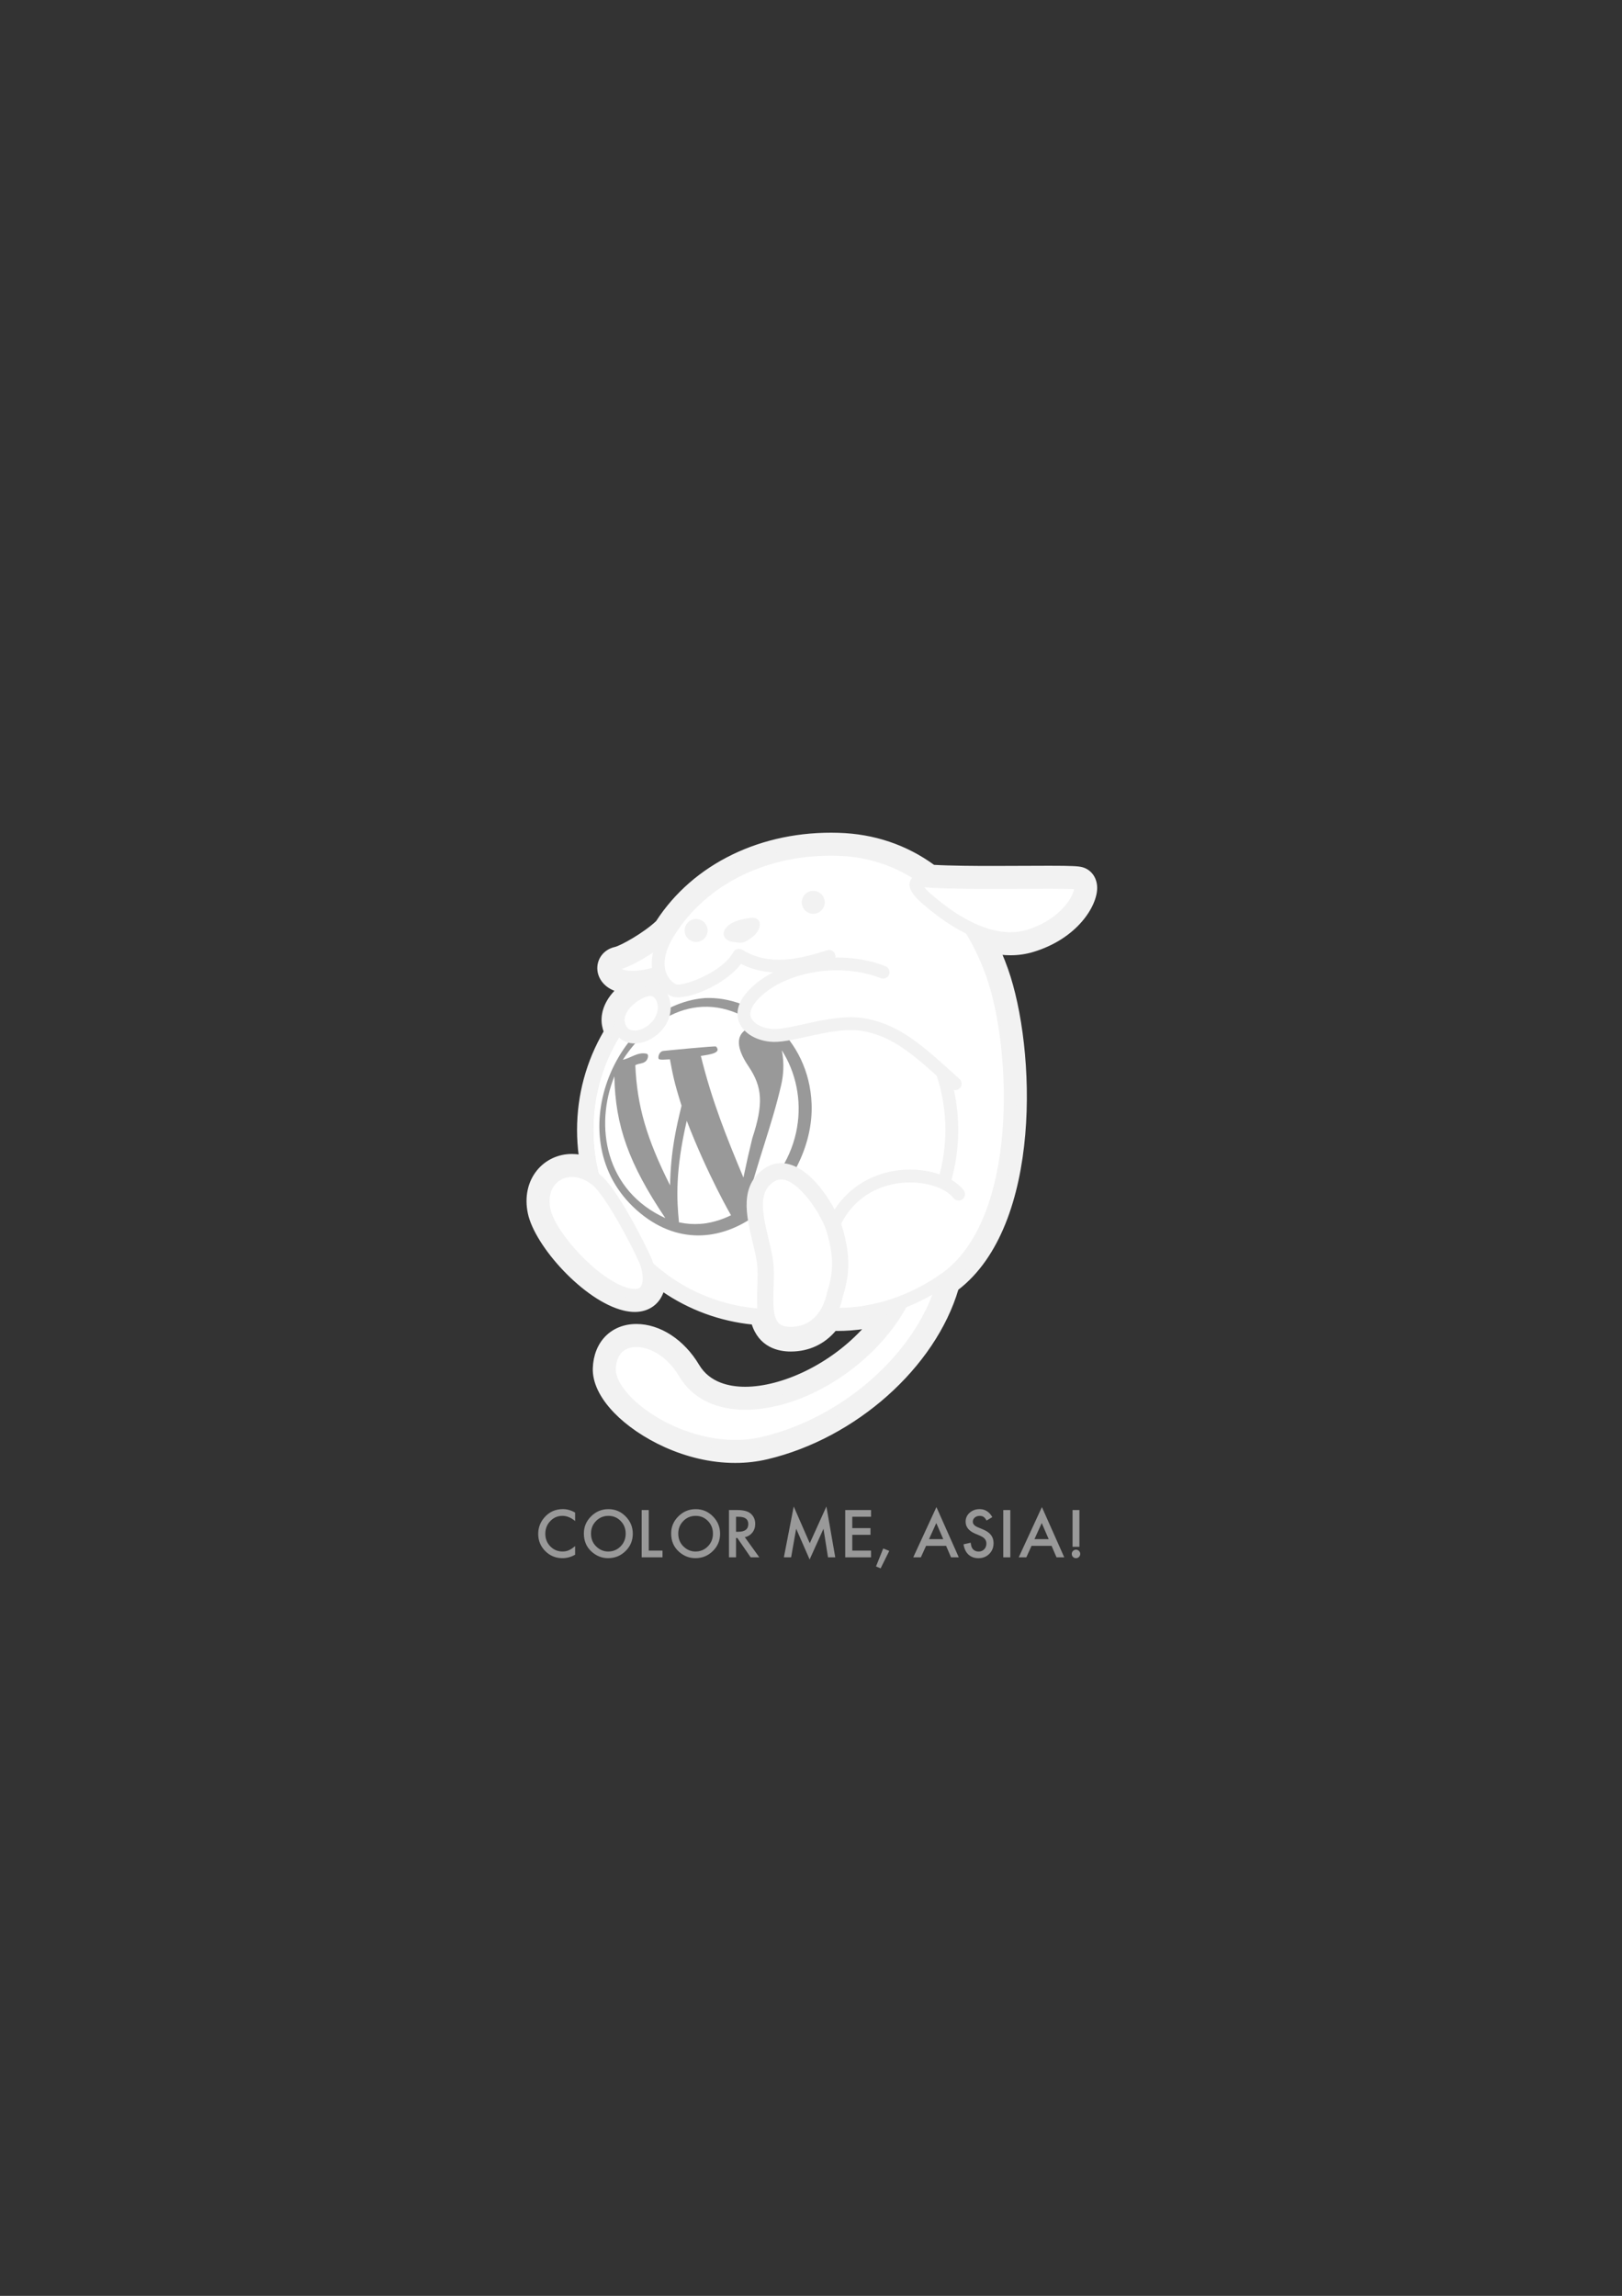 <?xml version="1.0" encoding="utf-8"?>
<!-- Generator: Adobe Illustrator 23.0.6, SVG Export Plug-In . SVG Version: 6.00 Build 0)  -->
<svg version="1.1" id="レイヤー_1" xmlns="http://www.w3.org/2000/svg" xmlns:xlink="http://www.w3.org/1999/xlink" x="0px"
	 y="0px" viewBox="0 0 595 842" style="enable-background:new 0 0 595 842;" xml:space="preserve">
<rect x="0" y="0" width="595" height="842" fill="#333333" stroke="none"/>
<style type="text/css">
	.st0{clip-path:url(#SVGID_2_);}
	.st1{clip-path:url(#SVGID_4_);}
	.st2{clip-path:url(#SVGID_6_);fill:#F2F2F2;stroke:#F2F2F2;stroke-miterlimit:10;}
	.st3{clip-path:url(#SVGID_8_);fill:#F2F2F2;stroke:#F2F2F2;stroke-miterlimit:10;}
	.st4{clip-path:url(#SVGID_10_);fill:#FFFFFF;}
	.st5{clip-path:url(#SVGID_12_);fill:#FFFFFF;}
	.st6{clip-path:url(#SVGID_14_);fill:#999999;}
	.st7{clip-path:url(#SVGID_16_);fill:#FFFFFF;}
	.st8{clip-path:url(#SVGID_18_);fill:#FFFFFF;}
	.st9{clip-path:url(#SVGID_20_);fill:#F2F2F2;stroke:#F2F2F2;stroke-miterlimit:10;}
	.st10{clip-path:url(#SVGID_22_);fill:#F2F2F2;stroke:#F2F2F2;stroke-miterlimit:10;}
	.st11{clip-path:url(#SVGID_24_);fill:#FFFFFF;}
	.st12{clip-path:url(#SVGID_26_);fill:#F2F2F2;stroke:#F2F2F2;stroke-miterlimit:10;}
	.st13{clip-path:url(#SVGID_28_);fill:#F2F2F2;stroke:#F2F2F2;stroke-miterlimit:10;}
	.st14{clip-path:url(#SVGID_30_);fill:#F2F2F2;stroke:#F2F2F2;stroke-miterlimit:10;}
	.st15{clip-path:url(#SVGID_32_);fill:#FFFFFF;}
	.st16{clip-path:url(#SVGID_34_);fill:#F2F2F2;stroke:#F2F2F2;stroke-miterlimit:10;}
	.st17{clip-path:url(#SVGID_36_);fill:#F2F2F2;stroke:#F2F2F2;stroke-miterlimit:10;}
	.st18{clip-path:url(#SVGID_38_);fill:#F2F2F2;stroke:#F2F2F2;stroke-miterlimit:10;}
	.st19{clip-path:url(#SVGID_40_);fill:#F2F2F2;stroke:#F2F2F2;stroke-miterlimit:10;}
	.st20{clip-path:url(#SVGID_42_);fill:#F2F2F2;stroke:#F2F2F2;stroke-miterlimit:10;}
	.st21{clip-path:url(#SVGID_44_);fill:#F2F2F2;stroke:#F2F2F2;stroke-miterlimit:10;}
	.st22{clip-path:url(#SVGID_46_);fill:#F2F2F2;stroke:#F2F2F2;stroke-miterlimit:10;}
	.st23{clip-path:url(#SVGID_48_);fill:#FFFFFF;}
	.st24{clip-path:url(#SVGID_50_);fill:#F2F2F2;stroke:#F2F2F2;stroke-miterlimit:10;}
	.st25{clip-path:url(#SVGID_54_);fill:#FFFFFF;}
	.st26{clip-path:url(#SVGID_56_);fill:#F2F2F2;stroke:#F2F2F2;stroke-miterlimit:10;}
	.st27{clip-path:url(#SVGID_60_);fill:#FFFFFF;}
	.st28{clip-path:url(#SVGID_62_);fill:#F2F2F2;stroke:#F2F2F2;stroke-miterlimit:10;}
	.st29{fill:#999999;}
</style>
<g>
	<defs>
		<rect id="SVGID_1_" width="595" height="842"/>
	</defs>
	<clipPath id="SVGID_2_">
		<use xlink:href="#SVGID_1_"  style="overflow:visible;"/>
	</clipPath>
	<g class="st0">
		<defs>
			<rect id="SVGID_3_" y="24.33" width="595" height="793.34"/>
		</defs>
		<clipPath id="SVGID_4_">
			<use xlink:href="#SVGID_3_"  style="overflow:visible;"/>
		</clipPath>
		<g class="st1">
			<defs>
				<rect id="SVGID_5_" y="24.33" width="595" height="793.34"/>
			</defs>
			<clipPath id="SVGID_6_">
				<use xlink:href="#SVGID_5_"  style="overflow:visible;"/>
			</clipPath>
			<path class="st2" d="M280.81,474.22c0.72,0,1.44,0.14,2.13,0.43c1.94,0.8,3.26,2.62,3.43,4.71c0.36,4.65,1.41,4.65,3.69,4.65
				c3.87,0,6.63-1.59,8.69-5c1.09-1.8,3.1-2.84,5.19-2.68c1.12,0.08,2.28,0.12,3.46,0.12c5.42,0,13.93-0.88,23.73-5.09
				c2.73-1.17,5.9,0.01,7.21,2.68c0.1,0.21,0.19,0.43,0.27,0.65c0.9-2.24,1.66-4.49,2.25-6.76c0.34-1.29,1.13-2.42,2.24-3.18
				c26.44-18.21,25.17-78.67,15.67-105.52c-2.01-5.68-4.53-10.97-7.5-15.72c-1.31-2.1-1.08-4.81,0.57-6.66
				c1.65-1.84,4.31-2.39,6.55-1.33c4.44,2.1,8.57,3.17,12.28,3.17c1.74,0,3.41-0.24,4.98-0.71c7.01-2.1,11.19-5.88,13.34-8.79
				c-1.11-0.01-2.45-0.02-4.05-0.02c-2.71,0-5.8,0.02-9.08,0.03c-3.74,0.02-7.73,0.04-11.72,0.04c-7.11,0-17.34-0.06-24.08-0.54
				c-1.09-0.08-2.13-0.48-3-1.14c-8.6-6.62-18.63-10.14-29.81-10.48c-0.83-0.03-1.65-0.04-2.47-0.04
				c-23.31,0-43.72,10.32-54.62,27.6c-0.22,0.35-0.48,0.68-0.78,0.97c-1.4,1.41-3.2,2.91-5.17,4.37c1.54,0.85,2.64,2.41,2.85,4.24
				c0.3,2.65,2,3.67,2.19,3.78c2.5,1.4,3.54,4.46,2.4,7.09c-1.13,2.59-4,3.92-6.69,3.13c0,0-0.01,0-0.01,0.01
				c-1.93,1.61-4.67,1.72-6.71,0.33c-1.15,0.3-3.4,1.56-4.89,3.4c-0.85,1.06-1.07,1.86-1.02,2.15c0.06,0.34,0.16,0.54,0.22,0.61
				c1.72,1.88,1.95,4.69,0.56,6.82c-6.4,9.78-9.78,21.14-9.78,32.85c0,6.47,1.04,12.88,3.09,19.03c0.86,2.55-0.23,5.35-2.59,6.65
				c-2.35,1.3-5.3,0.73-7.01-1.35c-0.94-1.15-1.46-1.59-1.64-1.73c-1.8-1.39-3.67-2.12-5.39-2.12c-1.53,0-2.86,0.6-3.75,1.69
				c-1.16,1.42-1.51,3.56-1,6.04c1.64,7.94,16.92,24.41,26.41,26.69c0.46,0.11,0.81,0.17,1.07,0.19c0.12-1.18-0.2-3.41-0.87-4.92
				c-0.37-0.86-0.88-1.95-1.48-3.19c-1.21-2.49-0.41-5.49,1.88-7.04c2.28-1.56,5.36-1.21,7.24,0.82
				c10.56,11.43,24.79,18.23,40.21,19.23C279.92,474.28,280.37,474.22,280.81,474.22z M233.45,497.23c-1.79,0-4.19,0.51-4.33,4.93
				c-0.05,1.49,1.13,4.34,4.58,7.9c6.9,7.13,21.11,14.81,36,14.81c3.16,0,6.24-0.35,9.16-1.04c23.38-5.54,45.34-22.42,56.29-41.97
				l-0.51,0.27c-12.6,21.83-38.66,38.11-61.3,38.11l0,0c-12.08,0-21.64-4.88-26.91-13.75C242.62,500.09,237.17,497.23,233.45,497.23
				z M269.7,536.03c-18.23,0-35.25-9.15-44.02-18.21c-5.21-5.38-7.88-10.92-7.72-16.02c0.31-9.4,6.53-15.73,15.49-15.73
				c8.52,0,17.17,5.64,22.57,14.72c4.08,6.86,11.67,8.3,17.32,8.3l0,0c13.4,0,31.61-8.14,44.21-22.28c-3.94,0.6-7.38,0.8-10.15,0.8
				c-0.36,0-0.73-0.01-1.09-0.01c-4.04,4.9-9.7,7.57-16.25,7.57c-4.34,0-11.3-1.41-13.9-9.88c-11.97-1.21-23.27-5.38-33.04-12.12
				c-0.31,1.01-0.75,2-1.35,2.93c-1.92,2.93-5.09,4.55-8.92,4.55c-1.24,0-2.59-0.17-4-0.51c-14.32-3.44-32.28-23.43-34.74-35.29
				c-1.2-5.82-0.04-11.27,3.28-15.34c3-3.69,7.52-5.8,12.4-5.8c1.01,0,2.03,0.09,3.03,0.26c-0.43-3.17-0.64-6.37-0.64-9.58
				c0-12.74,3.37-25.13,9.78-36.04c-0.25-0.69-0.45-1.42-0.6-2.19c-0.71-3.8,0.53-7.86,3.49-11.43c0.45-0.54,0.93-1.06,1.44-1.55
				c-4.37-1.44-6.33-4.54-6.64-7.3c-0.42-3.82,2.1-7.23,5.99-8.09c2.31-0.52,10.88-5.33,15.44-9.67
				c13.49-20.9,38.39-33.05,66.51-32.19c12.98,0.39,24.7,4.34,34.88,11.74c6.36,0.37,15.29,0.41,21.67,0.41
				c3.97,0,7.94-0.02,11.67-0.04c3.3-0.01,6.4-0.03,9.13-0.03c8.45,0,10.55,0.16,11.84,0.48c3.07,0.77,5.11,3.49,5.19,6.94
				c0.15,6.52-7.09,18.42-23.12,23.23c-2.6,0.78-5.35,1.18-8.18,1.18c-1.21,0-2.44-0.07-3.68-0.22c0.82,1.92,1.59,3.88,2.3,5.89
				c10.21,28.88,12.66,93.64-18.18,117.2c-8.42,28.46-37.37,54.32-69.68,61.97C277.68,535.57,273.73,536.03,269.7,536.03z"/>
		</g>
	</g>
	<g class="st0">
		<defs>
			<rect id="SVGID_7_" y="24.33" width="595" height="793.34"/>
		</defs>
		<clipPath id="SVGID_8_">
			<use xlink:href="#SVGID_7_"  style="overflow:visible;"/>
		</clipPath>
		<path class="st3" d="M280.54,481.88c-0.02,0-0.05,0-0.08,0c-36.2-1.58-64.57-31.22-64.57-67.49c0-21.45,9.85-41.15,27.02-54.05
			c0.82-0.61,1.99-0.45,2.61,0.37c0.61,0.82,0.45,1.99-0.37,2.6c-16.23,12.19-25.54,30.81-25.54,51.08
			c0,34.27,26.8,62.28,61.02,63.77c1.02,0.05,1.82,0.91,1.77,1.94C282.36,481.1,281.54,481.88,280.54,481.88z"/>
	</g>
	<g class="st0">
		<defs>
			<rect id="SVGID_9_" y="24.33" width="595" height="793.34"/>
		</defs>
		<clipPath id="SVGID_10_">
			<use xlink:href="#SVGID_9_"  style="overflow:visible;"/>
		</clipPath>
		<path class="st4" d="M280.54,480.02c-34.93-1.52-62.79-30.32-62.79-65.63c0-21.49,10.32-40.57,26.28-52.56
			c11.32,5.87,20.22-4.9,27.25-10.05c20.13,5.15,52.55,2.16,74.52,41.83c3.33,6.02,3.35,13.52,3.35,20.78
			c0,6.52-0.95,12.82-2.72,18.77c-16.14-5.97-35.34,1.52-40.96,16.04C294.69,468.4,280.54,480.02,280.54,480.02z"/>
	</g>
	<g class="st0">
		<defs>
			<rect id="SVGID_11_" y="24.33" width="595" height="793.34"/>
		</defs>
		<clipPath id="SVGID_12_">
			<use xlink:href="#SVGID_11_"  style="overflow:visible;"/>
		</clipPath>
		<path class="st5" d="M312.17,409.84c0-27.79-22.31-50.35-49.99-50.8c-5.16,3.71-11.08,6.3-17.88,2.92
			c-0.27,0.1-0.54,0.19-0.81,0.29c-15.64,12.01-25.74,30.89-25.74,52.14c0,11.65,3.05,22.58,8.37,32.07
			c9.14,8.79,21.55,14.21,35.23,14.21C289.42,460.67,312.17,437.91,312.17,409.84z"/>
	</g>
	<g class="st0">
		<defs>
			<rect id="SVGID_13_" y="24.33" width="595" height="793.34"/>
		</defs>
		<clipPath id="SVGID_14_">
			<use xlink:href="#SVGID_13_"  style="overflow:visible;"/>
		</clipPath>
		<path class="st6" d="M258.49,366.04c-32.68,2.69-53.9,51.94-25,77.71c29.3,26.11,65.48-7.63,64.23-38.94
			C296.75,380.53,276.66,365.16,258.49,366.04 M228.48,388.66c9.94-15.31,28.96-27.76,49.83-12.47c-0.14-0.01-13.38,0.6-3.76,14.84
			c5.2,7.69,5.54,13.86,1.42,26.41c-1.48,6.19-1.93,8.06-3.26,14.43c-6.35-15.18-11.53-28.1-15.62-44.62
			c3.59-0.53,7.67-1.13,5.58-3.44c-0.27-0.29-19.22,1.59-19.4,1.62c-1.46,0.25-1.71,1.96-1.72,1.98c-0.15,1.35,0.1,1.33,4.2,1.09
			c1.09,5.83,1.58,8.49,4.26,17.01c-1.94,8.04-3.94,16.35-4.21,29.21c-8.64-17.19-12.1-29.13-12.75-44.06
			c1.22-0.74,2.86-0.45,3.94-1.56c0.74-0.76,1.1-2.46,0.18-2.66C233.9,385.73,231.41,388.05,228.48,388.66 M273.88,442.27
			c3.49-15.06,9.3-29.46,12.72-44.54c0.66-2.92,1.23-7.46,0.2-12.52C296.98,401.12,295.81,425.82,273.88,442.27 M244.06,446.73
			c-22.03-10.01-26.07-33.74-18.68-52.01C225.66,412.8,230.72,426.89,244.06,446.73 M256.97,448.85c-2.81,0.18-5.1,0.02-7.9-0.56
			c-0.85-8.41-1.39-18.92,2.85-37.24c7.7,19.94,16.18,34.56,16.24,34.64C266.72,446.38,262.33,448.47,256.97,448.85"/>
	</g>
	<g class="st0">
		<defs>
			<rect id="SVGID_15_" y="24.33" width="595" height="793.34"/>
		</defs>
		<clipPath id="SVGID_16_">
			<use xlink:href="#SVGID_15_"  style="overflow:visible;"/>
		</clipPath>
		<path class="st7" d="M240.89,356.95c-16.11,4.55-17.76-2.89-14.04-3.71c3.71-0.83,13.63-6.62,18.59-11.57L240.89,356.95z"/>
	</g>
	<g class="st0">
		<defs>
			<rect id="SVGID_17_" y="24.33" width="595" height="793.34"/>
		</defs>
		<clipPath id="SVGID_18_">
			<use xlink:href="#SVGID_17_"  style="overflow:visible;"/>
		</clipPath>
		<path class="st8" d="M346.26,469.34c-7.03,26.86-34.71,52.48-66.11,59.92c-27.02,6.39-57.02-14.46-56.61-27.27
			c0.47-14.43,18.59-13.64,27.68,1.65c13.93,23.42,61.57,7.02,79.34-25.62L346.26,469.34z"/>
	</g>
	<g class="st0">
		<defs>
			<rect id="SVGID_19_" y="24.33" width="595" height="793.34"/>
		</defs>
		<clipPath id="SVGID_20_">
			<use xlink:href="#SVGID_19_"  style="overflow:visible;"/>
		</clipPath>
		<path class="st9" d="M244.03,361.83c-0.18,0.13-0.36,0.28-0.54,0.42c0.27-0.1,0.54-0.19,0.81-0.29
			C244.21,361.91,244.12,361.88,244.03,361.83z"/>
	</g>
	<g class="st0">
		<defs>
			<rect id="SVGID_21_" y="24.33" width="595" height="793.34"/>
		</defs>
		<clipPath id="SVGID_22_">
			<use xlink:href="#SVGID_21_"  style="overflow:visible;"/>
		</clipPath>
		<path class="st10" d="M262.18,359.04c-0.28,0-0.55-0.02-0.83-0.02c-5.98,0-11.72,1.04-17.05,2.94
			C251.1,365.34,257.02,362.75,262.18,359.04z"/>
	</g>
	<g class="st0">
		<defs>
			<rect id="SVGID_23_" y="24.33" width="595" height="793.34"/>
		</defs>
		<clipPath id="SVGID_24_">
			<use xlink:href="#SVGID_23_"  style="overflow:visible;"/>
		</clipPath>
		<path class="st11" d="M302.87,481.84c10.08,0.9,26.64-0.97,43.39-12.5c30.22-20.81,27.27-85.11,17.77-111.97
			c-9.51-26.86-29.34-45.04-56.61-45.87c-27.27-0.82-50,11.16-61.98,30.17c-8.08,12.82-2.07,19.83,1.65,21.48
			c3.72,1.66,19.42-4.54,23.97-12.81c10.74,6.61,22.72,3.72,33.05,0.42l19.84,5.78c-15.71-6.2-35.54-2.48-45.87,6.61
			c-10.33,9.09-3.3,15.71,4.55,16.53c7.85,0.83,23.13-6.2,35.12-3.72c11.98,2.48,15.66,6.87,28.47,18.44c0,0,7.02,28.1,0,38.88
			c-12.18-7.03-34.2,0.93-40.75,15.92L302.87,481.84z"/>
	</g>
	<g class="st0">
		<defs>
			<rect id="SVGID_25_" y="24.33" width="595" height="793.34"/>
		</defs>
		<clipPath id="SVGID_26_">
			<use xlink:href="#SVGID_25_"  style="overflow:visible;"/>
		</clipPath>
		<path class="st12" d="M346.43,435.02c-0.18,0-0.35-0.03-0.53-0.08c-0.98-0.29-1.54-1.33-1.25-2.31
			c1.75-5.89,2.64-12.03,2.64-18.24c0-6.91-1.1-13.7-3.26-20.19c-0.32-0.98,0.2-2.03,1.18-2.35c0.97-0.33,2.03,0.2,2.35,1.17
			c2.29,6.87,3.45,14.06,3.45,21.37c0,6.57-0.94,13.07-2.8,19.3C347.97,434.5,347.23,435.02,346.43,435.02z"/>
	</g>
	<g class="st0">
		<defs>
			<rect id="SVGID_27_" y="24.33" width="595" height="793.34"/>
		</defs>
		<clipPath id="SVGID_28_">
			<use xlink:href="#SVGID_27_"  style="overflow:visible;"/>
		</clipPath>
		<path class="st13" d="M306.18,450.13c-0.28,0-0.56-0.06-0.82-0.19c-0.92-0.45-1.3-1.57-0.85-2.49
			c4.99-10.18,14.4-16.68,25.8-17.84c9.41-0.95,18.78,2.01,22.79,7.19c0.63,0.82,0.48,1.99-0.33,2.61
			c-0.82,0.63-1.99,0.48-2.61-0.33c-3.22-4.16-11.39-6.58-19.48-5.77c-5.93,0.61-16.79,3.45-22.83,15.78
			C307.52,449.75,306.86,450.13,306.18,450.13z"/>
	</g>
	<g class="st0">
		<defs>
			<rect id="SVGID_29_" y="24.33" width="595" height="793.34"/>
		</defs>
		<clipPath id="SVGID_30_">
			<use xlink:href="#SVGID_29_"  style="overflow:visible;"/>
		</clipPath>
		<path class="st14" d="M307.34,483.89c-1.86,0-3.42-0.09-4.63-0.2c-1.02-0.09-1.78-0.99-1.69-2.01c0.09-1.03,1.02-1.78,2.02-1.69
			c6.52,0.57,23.68,0.55,42.17-12.18c29.1-20.03,26.54-83.06,17.07-109.82c-9.77-27.6-29.79-43.87-54.92-44.63
			c-25.73-0.78-48.29,10.18-60.35,29.3c-3.29,5.23-4.43,9.98-3.29,13.75c0.83,2.74,2.75,4.43,4.13,5.04
			c2.34,1.05,17.25-4.13,21.58-12c0.25-0.45,0.66-0.77,1.15-0.9c0.5-0.13,1.02-0.06,1.45,0.21c10.17,6.26,21.61,3.4,31.52,0.23
			c0.98-0.31,2.02,0.22,2.34,1.2c0.31,0.98-0.23,2.03-1.21,2.34c-10.93,3.5-22.46,5.91-33.01,0.31
			c-5.86,8.15-20.75,14.05-25.33,12.01c-2.2-0.98-4.98-3.42-6.18-7.36c-1.02-3.37-1.21-9.02,3.71-16.81
			c12.77-20.25,36.54-31.86,63.61-31.03c26.74,0.81,48,17.97,58.3,47.1c4.46,12.59,8.07,35.72,6.12,59.03
			c-1.56,18.48-7.08,43.05-24.58,55.1C331.25,481.94,316.06,483.89,307.34,483.89z"/>
	</g>
	<g class="st0">
		<defs>
			<rect id="SVGID_31_" y="24.33" width="595" height="793.34"/>
		</defs>
		<clipPath id="SVGID_32_">
			<use xlink:href="#SVGID_31_"  style="overflow:visible;"/>
		</clipPath>
		<path class="st15" d="M339.65,323.07c-7.43-0.6-1.66,4.96,0.82,7.03c2.48,2.06,20.25,18.18,36.78,13.22
			c16.53-4.96,21.49-18.59,18.18-19.42C392.12,323.07,354.94,324.31,339.65,323.07z"/>
	</g>
	<g class="st0">
		<defs>
			<rect id="SVGID_33_" y="24.33" width="595" height="793.34"/>
		</defs>
		<clipPath id="SVGID_34_">
			<use xlink:href="#SVGID_33_"  style="overflow:visible;"/>
		</clipPath>
		<path class="st16" d="M338.09,324.91c0.49,0.79,1.67,2.18,3.57,3.76l0.48,0.4c12.92,11.02,22.64,13.33,28.53,13.33l0,0
			c2.1,0,4.13-0.29,6.05-0.86c9.07-2.72,14.64-8.35,16.83-12.7c0.82-1.63,0.99-2.7,0.99-3.2c-1.24-0.13-4.45-0.19-9.57-0.19
			c-2.73,0-5.83,0.02-9.13,0.03c-3.75,0.02-7.76,0.04-11.76,0.04c-7.4,0-18.01-0.06-24.58-0.59
			C338.92,324.88,338.42,324.88,338.09,324.91z M370.67,346.12L370.67,346.12c-6.51,0-17.16-2.47-30.94-14.22l-0.45-0.37
			c-6.09-5.08-5.25-7.4-4.97-8.16c0.52-1.46,1.98-2.2,4.3-2.2c0.36,0,0.75,0.02,1.19,0.05c6.44,0.52,16.94,0.58,24.28,0.58
			c3.99,0,7.99-0.02,11.74-0.03c3.31-0.02,6.42-0.04,9.15-0.04c7.87,0,10.01,0.14,10.91,0.37c1.44,0.36,2.33,1.64,2.37,3.41
			c0.11,4.51-5.96,15.24-20.47,19.59C375.52,345.78,373.13,346.12,370.67,346.12z"/>
	</g>
	<g class="st0">
		<defs>
			<rect id="SVGID_35_" y="24.33" width="595" height="793.34"/>
		</defs>
		<clipPath id="SVGID_36_">
			<use xlink:href="#SVGID_35_"  style="overflow:visible;"/>
		</clipPath>
		<path class="st17" d="M231.92,360.28c-4.21,0-6.31-1.27-7.32-2.29c-1.1-1.12-1.52-2.59-1.13-3.93c0.39-1.33,1.5-2.31,2.97-2.64
			c3.21-0.71,12.8-6.18,17.68-11.07c0.73-0.72,1.91-0.72,2.63,0c0.73,0.73,0.73,1.91,0,2.63c-5.12,5.12-15.33,11.14-19.5,12.07
			c-0.17,0.04-0.23,0.1-0.23,0.1c0.02-0.01,0.13,0.2,0.54,0.48c0.77,0.52,3.98,2.03,12.83-0.46c0.99-0.28,2.02,0.29,2.3,1.28
			c0.28,0.99-0.3,2.02-1.29,2.3C237.42,359.86,234.33,360.28,231.92,360.28z"/>
	</g>
	<g class="st0">
		<defs>
			<rect id="SVGID_37_" y="24.33" width="595" height="793.34"/>
		</defs>
		<clipPath id="SVGID_38_">
			<use xlink:href="#SVGID_37_"  style="overflow:visible;"/>
		</clipPath>
		<path class="st18" d="M267.75,339.6c-2.96,2.22-2.06,4.96,1.24,5.37c3.31,0.42,3.56,0.63,6.61-1.65c3.31-2.48,3.72-6.61,0-6.2
			C271.88,337.54,269.4,338.36,267.75,339.6z"/>
	</g>
	<g class="st0">
		<defs>
			<rect id="SVGID_39_" y="24.33" width="595" height="793.34"/>
		</defs>
		<clipPath id="SVGID_40_">
			<use xlink:href="#SVGID_39_"  style="overflow:visible;"/>
		</clipPath>
		<path class="st19" d="M259.07,341.25c0,2.06-1.66,3.72-3.71,3.72c-2.06,0-3.72-1.66-3.72-3.72c0-2.05,1.66-3.71,3.72-3.71
			C257.41,337.54,259.07,339.2,259.07,341.25z"/>
	</g>
	<g class="st0">
		<defs>
			<rect id="SVGID_41_" y="24.33" width="595" height="793.34"/>
		</defs>
		<clipPath id="SVGID_42_">
			<use xlink:href="#SVGID_41_"  style="overflow:visible;"/>
		</clipPath>
		<path class="st20" d="M302.05,330.92c0,2.06-1.67,3.72-3.72,3.72c-2.06,0-3.72-1.66-3.72-3.72c0-2.05,1.66-3.71,3.72-3.71
			C300.38,327.21,302.05,328.87,302.05,330.92z"/>
	</g>
	<g class="st0">
		<defs>
			<rect id="SVGID_43_" y="24.33" width="595" height="793.34"/>
		</defs>
		<clipPath id="SVGID_44_">
			<use xlink:href="#SVGID_43_"  style="overflow:visible;"/>
		</clipPath>
		<path class="st21" d="M269.83,532.29c-14.46,0-28.65-6.19-37.64-13.55c-6.84-5.59-10.67-11.72-10.51-16.82
			c0.2-6.11,3.28-10.39,8.46-11.72c6.57-1.7,16.48,2.05,22.68,12.49c5.11,8.59,14.4,10.26,21.25,10.11
			c20.42-0.39,44-15.72,54.85-35.67c0.5-0.9,1.63-1.23,2.53-0.74c0.9,0.49,1.23,1.62,0.74,2.52c-11.44,21.03-36.4,37.2-58.05,37.61
			c-11.16,0.18-19.81-4.03-24.51-11.93c-5.27-8.87-13.33-12.14-18.57-10.79c-3.51,0.9-5.52,3.83-5.66,8.24
			c-0.13,3.88,3.29,9.04,9.14,13.83c10.52,8.6,28.57,15.51,45.18,11.58c30.53-7.23,57.76-31.87,64.74-58.58
			c0.26-0.99,1.27-1.59,2.27-1.33c0.99,0.26,1.59,1.28,1.33,2.27c-7.31,27.97-35.69,53.73-67.48,61.26
			C277.03,531.91,273.42,532.29,269.83,532.29z"/>
	</g>
	<g class="st0">
		<defs>
			<rect id="SVGID_45_" y="24.33" width="595" height="793.34"/>
		</defs>
		<clipPath id="SVGID_46_">
			<use xlink:href="#SVGID_45_"  style="overflow:visible;"/>
		</clipPath>
		<path class="st22" d="M350.39,399.31c-0.44,0-0.89-0.16-1.25-0.48l-1.47-1.33c-12.02-10.87-19.28-17.44-30.3-19.72
			c-6.63-1.37-14.54,0.39-21.52,1.93c-5.3,1.18-9.86,2.2-13.42,1.82c-5.46-0.57-9.79-3.45-11.02-7.32
			c-0.87-2.73-0.63-7.11,5.44-12.45c11.35-9.99,32.34-13.04,47.78-6.95c0.96,0.38,1.42,1.46,1.05,2.41
			c-0.38,0.96-1.46,1.43-2.42,1.05c-14.25-5.63-33.56-2.87-43.95,6.28c-3.56,3.13-5.11,6.16-4.36,8.53
			c0.78,2.43,3.94,4.34,7.87,4.75c2.96,0.31,7.46-0.69,12.22-1.75c7.35-1.63,15.68-3.48,23.09-1.94
			c12.01,2.49,19.98,9.69,32.04,20.6l1.47,1.33c0.76,0.68,0.82,1.86,0.13,2.62C351.4,399.1,350.9,399.31,350.39,399.31z"/>
	</g>
	<g class="st0">
		<defs>
			<rect id="SVGID_47_" y="24.33" width="595" height="793.34"/>
		</defs>
		<clipPath id="SVGID_48_">
			<use xlink:href="#SVGID_47_"  style="overflow:visible;"/>
		</clipPath>
		<path class="st23" d="M218.58,432.57c-10.09-7.76-21.48-0.83-19.01,11.16c2.04,9.84,18.68,28.13,30.58,30.98
			c10.33,2.48,8.24-8.66,6.61-12.39C233.87,455.71,223.95,436.7,218.58,432.57z"/>
	</g>
	<g class="st0">
		<defs>
			<rect id="SVGID_49_" y="24.33" width="595" height="793.34"/>
		</defs>
		<clipPath id="SVGID_50_">
			<use xlink:href="#SVGID_49_"  style="overflow:visible;"/>
		</clipPath>
		<path class="st24" d="M209.79,431.15c-2.67,0-5.03,1.09-6.64,3.06c-1.87,2.3-2.5,5.55-1.76,9.14c1.9,9.16,18.17,26.91,29.19,29.56
			c0.85,0.2,1.61,0.3,2.27,0.3c1.72,0,2.36-0.67,2.69-1.18c1.35-2.05,0.58-6.53-0.48-8.96c-3.05-6.98-12.73-25.26-17.61-29.03
			C214.99,432.15,212.34,431.15,209.79,431.15z M232.85,476.93L232.85,476.93c-0.95,0-2.01-0.14-3.13-0.41
			c-12.58-3.02-29.79-21.9-31.97-32.42c-0.97-4.7-0.07-9.05,2.52-12.24c2.3-2.81,5.76-4.43,9.52-4.43c3.38,0,6.81,1.27,9.93,3.67
			c6.12,4.71,16.5,25.35,18.75,30.47c0.93,2.13,2.78,8.53,0.19,12.5C237.8,475.37,236.1,476.93,232.85,476.93z"/>
	</g>
	<g class="st0">
		<defs>
			<rect id="SVGID_51_" y="24.33" width="595" height="793.34"/>
		</defs>
		<clipPath id="SVGID_52_">
			<use xlink:href="#SVGID_51_"  style="overflow:visible;"/>
		</clipPath>
	</g>
	<g class="st0">
		<defs>
			<rect id="SVGID_53_" y="24.33" width="595" height="793.34"/>
		</defs>
		<clipPath id="SVGID_54_">
			<use xlink:href="#SVGID_53_"  style="overflow:visible;"/>
		</clipPath>
		<path class="st25" d="M306.18,475.13c0,0-2.48,14.46-16.12,14.46c-13.63,0-7.85-16.53-9.5-27.27c-1.65-10.74-8.26-24.79,1.65-31.4
			c9.92-6.61,21.9,12.81,23.97,20.24C309.07,461.08,308.66,467.28,306.18,475.13z"/>
	</g>
	<g class="st0">
		<defs>
			<rect id="SVGID_55_" y="24.33" width="595" height="793.34"/>
		</defs>
		<clipPath id="SVGID_56_">
			<use xlink:href="#SVGID_55_"  style="overflow:visible;"/>
		</clipPath>
		<path class="st26" d="M286.52,432.04c-1.03,0-1.99,0.31-2.93,0.94c-5.86,3.9-4.68,10.97-2.2,21.3c0.61,2.55,1.24,5.19,1.62,7.66
			c0.5,3.21,0.38,6.8,0.26,10.26c-0.18,5.39-0.36,10.95,1.96,13.35c1.01,1.05,2.6,1.56,4.83,1.56c11.34,0,13.59-11.9,13.68-12.41
			c0.02-0.1,0.04-0.21,0.07-0.32c2.21-7,2.87-12.66-0.01-22.52C301.96,445.23,293.2,432.04,286.52,432.04z M290.06,492.07
			c-3.6,0-6.43-1.03-8.4-3.07c-3.78-3.91-3.56-10.55-3.35-16.96c0.11-3.24,0.22-6.59-0.2-9.35c-0.35-2.26-0.93-4.69-1.54-7.26
			c-2.3-9.59-4.9-20.46,4.27-26.58c1.76-1.17,3.67-1.76,5.68-1.76c10.77,0,20.26,16.96,22.05,23.41
			c3.18,10.92,2.43,17.54,0.02,25.22C307.54,481.48,302.38,492.07,290.06,492.07z"/>
	</g>
	<g class="st0">
		<defs>
			<rect id="SVGID_57_" y="24.33" width="595" height="793.34"/>
		</defs>
		<clipPath id="SVGID_58_">
			<use xlink:href="#SVGID_57_"  style="overflow:visible;"/>
		</clipPath>
	</g>
	<g class="st0">
		<defs>
			<rect id="SVGID_59_" y="24.33" width="595" height="793.34"/>
		</defs>
		<clipPath id="SVGID_60_">
			<use xlink:href="#SVGID_59_"  style="overflow:visible;"/>
		</clipPath>
		<path class="st27" d="M240.07,363.15c-4.13-1.65-14.46,5.37-13.22,11.99c1.23,6.61,8.67,6.61,13.63,1.65
			C245.44,371.83,244.07,364.75,240.07,363.15z"/>
	</g>
	<g class="st0">
		<defs>
			<rect id="SVGID_61_" y="24.33" width="595" height="793.34"/>
		</defs>
		<clipPath id="SVGID_62_">
			<use xlink:href="#SVGID_61_"  style="overflow:visible;"/>
		</clipPath>
		<path class="st28" d="M238.65,364.77c-2,0-5.66,1.8-8.08,4.71c-0.88,1.07-2.3,3.17-1.9,5.31c0.57,3.04,2.58,3.67,4.17,3.67
			c2.09,0,4.45-1.11,6.33-2.99c2.08-2.09,3.02-4.84,2.5-7.37c-0.32-1.57-1.18-2.78-2.29-3.22
			C239.19,364.81,238.94,364.77,238.65,364.77z M232.84,382.18L232.84,382.18c-4.05,0-7.05-2.57-7.82-6.7
			c-0.51-2.7,0.45-5.67,2.7-8.37c2.91-3.51,7.51-6.06,10.93-6.06c0.77,0,1.48,0.13,2.11,0.38c2.28,0.91,3.98,3.12,4.55,5.92
			c0.78,3.76-0.54,7.78-3.51,10.75C239.2,380.69,235.94,382.18,232.84,382.18z"/>
	</g>
	<g class="st0">
		<defs>
			<rect id="SVGID_63_" y="24.33" width="595" height="793.34"/>
		</defs>
		<clipPath id="SVGID_64_">
			<use xlink:href="#SVGID_63_"  style="overflow:visible;"/>
		</clipPath>
	</g>
	<g class="st0">
		<defs>
			<rect id="SVGID_65_" y="24.33" width="595" height="793.34"/>
		</defs>
		<clipPath id="SVGID_66_">
			<use xlink:href="#SVGID_65_"  style="overflow:visible;"/>
		</clipPath>
	</g>
	<g class="st0">
		<defs>
			<rect id="SVGID_67_" y="24.33" width="595" height="793.34"/>
		</defs>
		<clipPath id="SVGID_68_">
			<use xlink:href="#SVGID_67_"  style="overflow:visible;"/>
		</clipPath>
	</g>
	<g class="st0">
		<defs>
			<rect id="SVGID_69_" y="24.33" width="595" height="793.34"/>
		</defs>
		<clipPath id="SVGID_70_">
			<use xlink:href="#SVGID_69_"  style="overflow:visible;"/>
		</clipPath>
	</g>
	<g class="st0">
		<defs>
			<rect id="SVGID_71_" y="24.33" width="595" height="793.34"/>
		</defs>
		<clipPath id="SVGID_72_">
			<use xlink:href="#SVGID_71_"  style="overflow:visible;"/>
		</clipPath>
	</g>
	<g class="st0">
		<defs>
			<rect id="SVGID_73_" y="24.33" width="595" height="793.34"/>
		</defs>
		<clipPath id="SVGID_74_">
			<use xlink:href="#SVGID_73_"  style="overflow:visible;"/>
		</clipPath>
	</g>
	<g class="st0">
		<defs>
			<rect id="SVGID_75_" width="595" height="842"/>
		</defs>
		<clipPath id="SVGID_76_">
			<use xlink:href="#SVGID_75_"  style="overflow:visible;"/>
		</clipPath>
	</g>
</g>
<g>
	<g>
		<path class="st29" d="M210.97,554.73v3.1c-1.5-1.26-3.05-1.9-4.65-1.9c-1.76,0-3.25,0.64-4.46,1.92
			c-1.22,1.27-1.82,2.83-1.82,4.67c0,1.82,0.61,3.35,1.82,4.6c1.22,1.25,2.71,1.88,4.47,1.88c0.91,0,1.69-0.15,2.32-0.45
			c0.36-0.15,0.72-0.35,1.11-0.61c0.38-0.25,0.78-0.56,1.21-0.92v3.16c-1.48,0.85-3.04,1.27-4.67,1.27c-2.45,0-4.55-0.87-6.28-2.59
			c-1.73-1.75-2.59-3.85-2.59-6.31c0-2.21,0.72-4.18,2.17-5.91c1.78-2.12,4.08-3.18,6.91-3.18
			C208.04,553.47,209.53,553.89,210.97,554.73z"/>
		<path class="st29" d="M214.18,562.39c0-2.44,0.89-4.54,2.66-6.29c1.76-1.75,3.88-2.63,6.36-2.63c2.45,0,4.54,0.88,6.29,2.65
			c1.76,1.77,2.64,3.89,2.64,6.37c0,2.49-0.88,4.61-2.65,6.34c-1.77,1.75-3.91,2.62-6.42,2.62c-2.22,0-4.21-0.78-5.97-2.32
			C215.15,567.42,214.18,565.17,214.18,562.39z M216.8,562.43c0,1.92,0.64,3.49,1.91,4.73c1.27,1.23,2.73,1.85,4.39,1.85
			c1.8,0,3.32-0.63,4.56-1.89c1.24-1.27,1.86-2.82,1.86-4.65c0-1.85-0.61-3.4-1.83-4.65c-1.22-1.26-2.72-1.89-4.51-1.89
			c-1.79,0-3.3,0.63-4.53,1.89C217.41,559.07,216.8,560.6,216.8,562.43z"/>
		<path class="st29" d="M237.98,553.8v14.88h5.05v2.46h-7.64V553.8H237.98z"/>
		<path class="st29" d="M246.2,562.39c0-2.44,0.89-4.54,2.66-6.29c1.76-1.75,3.88-2.63,6.36-2.63c2.45,0,4.54,0.88,6.29,2.65
			c1.76,1.77,2.64,3.89,2.64,6.37c0,2.49-0.88,4.61-2.65,6.34c-1.77,1.75-3.91,2.62-6.42,2.62c-2.22,0-4.21-0.78-5.97-2.32
			C247.17,567.42,246.2,565.17,246.2,562.39z M248.81,562.43c0,1.92,0.64,3.49,1.91,4.73c1.27,1.23,2.73,1.85,4.39,1.85
			c1.8,0,3.32-0.63,4.56-1.89c1.24-1.27,1.86-2.82,1.86-4.65c0-1.85-0.61-3.4-1.83-4.65c-1.22-1.26-2.72-1.89-4.51-1.89
			c-1.79,0-3.3,0.63-4.53,1.89C249.43,559.07,248.81,560.6,248.81,562.43z"/>
		<path class="st29" d="M273.22,563.75l5.32,7.39h-3.17l-4.9-7.1H270v7.1h-2.59V553.8h3.04c2.27,0,3.91,0.43,4.92,1.29
			c1.11,0.96,1.67,2.22,1.67,3.8c0,1.23-0.35,2.28-1.05,3.17C275.28,562.94,274.37,563.51,273.22,563.75z M270,561.77h0.82
			c2.45,0,3.68-0.95,3.68-2.84c0-1.77-1.19-2.66-3.58-2.66H270V561.77z"/>
		<path class="st29" d="M287.55,571.14l3.61-18.64l5.89,13.48l6.1-13.48l3.25,18.64h-2.66l-1.66-10.47l-5.08,11.26l-4.94-11.28
			l-1.85,10.48H287.55z"/>
		<path class="st29" d="M319.52,556.26h-6.88v4.17h6.68v2.46h-6.68v5.79h6.88v2.46h-9.47V553.8h9.47V556.26z"/>
		<path class="st29" d="M323.99,567.9l2.22,0.88l-3.17,6.41l-1.69-0.71L323.99,567.9z"/>
		<path class="st29" d="M347.06,566.93h-7.35l-1.91,4.21h-2.79l8.5-18.43l8.2,18.43h-2.84L347.06,566.93z M346.01,564.47l-2.55-5.9
			l-2.67,5.9H346.01z"/>
		<path class="st29" d="M364.01,556.39l-2.1,1.26c-0.39-0.69-0.77-1.14-1.12-1.35c-0.37-0.24-0.85-0.36-1.43-0.36
			c-0.72,0-1.32,0.21-1.79,0.62c-0.47,0.4-0.71,0.91-0.71,1.53c0,0.85,0.62,1.53,1.87,2.04l1.71,0.71c1.39,0.57,2.41,1.26,3.06,2.08
			c0.65,0.82,0.97,1.83,0.97,3.02c0,1.59-0.53,2.91-1.58,3.95c-1.06,1.05-2.38,1.57-3.95,1.57c-1.49,0-2.72-0.45-3.69-1.34
			c-0.96-0.89-1.55-2.15-1.79-3.76l2.62-0.58c0.12,1.02,0.33,1.72,0.62,2.11c0.53,0.75,1.31,1.12,2.33,1.12
			c0.81,0,1.48-0.27,2.01-0.82c0.53-0.55,0.8-1.24,0.8-2.08c0-0.34-0.05-0.65-0.14-0.93c-0.09-0.28-0.24-0.54-0.43-0.77
			c-0.2-0.24-0.45-0.46-0.76-0.66c-0.31-0.21-0.68-0.4-1.11-0.59l-1.66-0.7c-2.35-1-3.52-2.47-3.52-4.4c0-1.3,0.49-2.39,1.48-3.27
			c0.99-0.88,2.21-1.33,3.68-1.33C361.35,553.47,362.9,554.44,364.01,556.39z"/>
		<path class="st29" d="M370.62,553.8v17.34h-2.59V553.8H370.62z"/>
		<path class="st29" d="M385.75,566.93h-7.35l-1.91,4.21h-2.79l8.5-18.43l8.2,18.43h-2.84L385.75,566.93z M384.69,564.47l-2.55-5.9
			l-2.67,5.9H384.69z"/>
		<path class="st29" d="M393.16,569.88c0-0.42,0.15-0.78,0.46-1.09c0.3-0.31,0.67-0.46,1.09-0.46c0.42,0,0.79,0.15,1.09,0.46
			c0.3,0.31,0.46,0.67,0.46,1.1c0,0.43-0.15,0.8-0.46,1.11c-0.3,0.3-0.66,0.45-1.09,0.45c-0.44,0-0.8-0.15-1.1-0.45
			C393.31,570.71,393.16,570.33,393.16,569.88z M393.45,567.28V553.8h2.51v13.48H393.45z"/>
	</g>
</g>
</svg>
